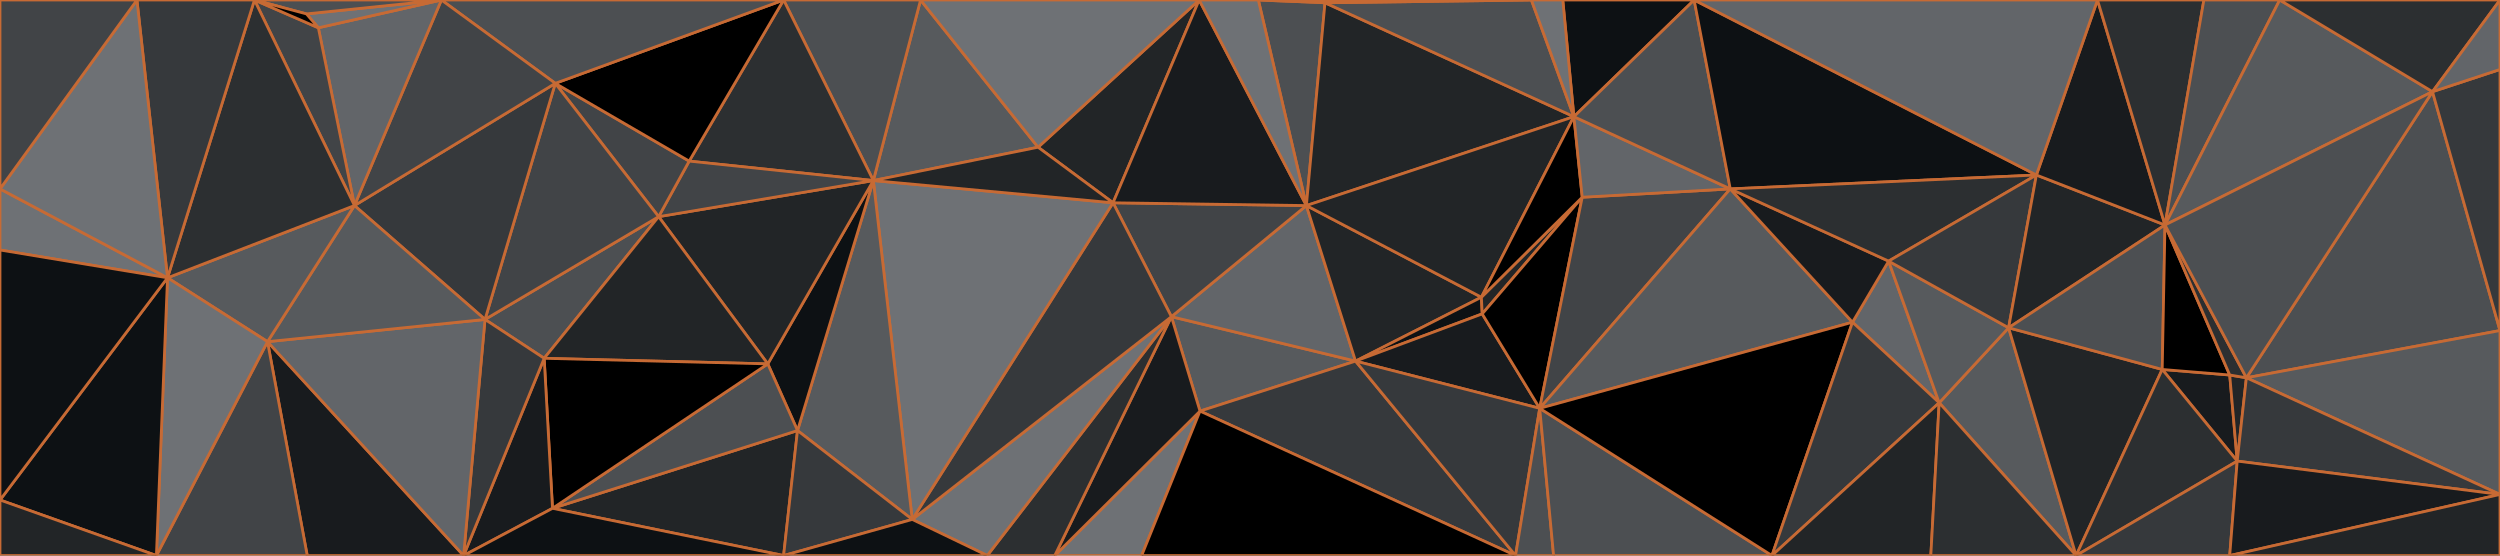 <svg id="visual" viewBox="0 0 900 200" width="900" height="200" xmlns="http://www.w3.org/2000/svg" xmlns:xlink="http://www.w3.org/1999/xlink" version="1.1"><g stroke-width="1" stroke-linejoin="bevel"><path d="M421.7 114L432 148L488 130Z" fill="#575a5d" stroke="#c76a34"></path><path d="M488 130L470.3 74L421.7 114Z" fill="#626569" stroke="#c76a34"></path><path d="M470.3 74L400.7 73L421.7 114Z" fill="#414447" stroke="#c76a34"></path><path d="M379.7 200L411 200L432 148Z" fill="#6e7175" stroke="#c76a34"></path><path d="M488 130L533.3 107L470.3 74Z" fill="#222527" stroke="#c76a34"></path><path d="M533.6 113L533.3 107L488 130Z" fill="#0d1114" stroke="#c76a34"></path><path d="M379.7 200L432 148L421.7 114Z" fill="#181b1e" stroke="#c76a34"></path><path d="M432 148L545.6 200L488 130Z" fill="#36393c" stroke="#c76a34"></path><path d="M488 130L554.3 147L533.6 113Z" fill="#181b1e" stroke="#c76a34"></path><path d="M545.6 200L554.3 147L488 130Z" fill="#36393c" stroke="#c76a34"></path><path d="M533.6 113L569.6 71L533.3 107Z" fill="#222527" stroke="#c76a34"></path><path d="M431.7 0L373.7 53L400.7 73Z" fill="#222527" stroke="#c76a34"></path><path d="M355.4 200L379.7 200L421.7 114Z" fill="#2c2f31" stroke="#c76a34"></path><path d="M355.4 200L421.7 114L328.4 187Z" fill="#6e7175" stroke="#c76a34"></path><path d="M411 200L545.6 200L432 148Z" fill="#000000" stroke="#c76a34"></path><path d="M477 1L453 0L470.3 74Z" fill="#4c4f52" stroke="#c76a34"></path><path d="M470.3 74L431.7 0L400.7 73Z" fill="#181b1e" stroke="#c76a34"></path><path d="M566.6 42L477 1L470.3 74Z" fill="#222527" stroke="#c76a34"></path><path d="M453 0L431.7 0L470.3 74Z" fill="#6e7175" stroke="#c76a34"></path><path d="M554.3 147L569.6 71L533.6 113Z" fill="#000000" stroke="#c76a34"></path><path d="M533.3 107L566.6 42L470.3 74Z" fill="#222527" stroke="#c76a34"></path><path d="M622.9 68L569.6 71L554.3 147Z" fill="#414447" stroke="#c76a34"></path><path d="M328.4 187L421.7 114L400.7 73Z" fill="#36393c" stroke="#c76a34"></path><path d="M545.6 200L559.3 200L554.3 147Z" fill="#4c4f52" stroke="#c76a34"></path><path d="M569.6 71L566.6 42L533.3 107Z" fill="#000000" stroke="#c76a34"></path><path d="M314.4 65L328.4 187L400.7 73Z" fill="#6e7175" stroke="#c76a34"></path><path d="M331.4 0L314.4 65L373.7 53Z" fill="#575a5d" stroke="#c76a34"></path><path d="M373.7 53L314.4 65L400.7 73Z" fill="#222527" stroke="#c76a34"></path><path d="M566.6 42L551.3 0L477 1Z" fill="#4c4f52" stroke="#c76a34"></path><path d="M477 1L551.3 0L453 0Z" fill="#000000" stroke="#c76a34"></path><path d="M609.9 0L562.6 0L566.6 42Z" fill="#0d1114" stroke="#c76a34"></path><path d="M566.6 42L562.6 0L551.3 0Z" fill="#6e7175" stroke="#c76a34"></path><path d="M314.4 65L287.1 155L328.4 187Z" fill="#575a5d" stroke="#c76a34"></path><path d="M431.7 0L331.4 0L373.7 53Z" fill="#6e7175" stroke="#c76a34"></path><path d="M314.4 65L276.4 131L287.1 155Z" fill="#0d1114" stroke="#c76a34"></path><path d="M666.9 116L622.9 68L554.3 147Z" fill="#575a5d" stroke="#c76a34"></path><path d="M569.6 71L622.9 68L566.6 42Z" fill="#626569" stroke="#c76a34"></path><path d="M237.1 78L276.4 131L314.4 65Z" fill="#222527" stroke="#c76a34"></path><path d="M198.9 183L282.1 200L287.1 155Z" fill="#222527" stroke="#c76a34"></path><path d="M287.1 155L282.1 200L328.4 187Z" fill="#36393c" stroke="#c76a34"></path><path d="M328.4 187L282.1 200L355.4 200Z" fill="#0d1114" stroke="#c76a34"></path><path d="M622.9 68L609.9 0L566.6 42Z" fill="#4c4f52" stroke="#c76a34"></path><path d="M559.3 200L637.9 200L554.3 147Z" fill="#4c4f52" stroke="#c76a34"></path><path d="M331.4 0L282.1 0L314.4 65Z" fill="#4c4f52" stroke="#c76a34"></path><path d="M637.9 200L666.9 116L554.3 147Z" fill="#000000" stroke="#c76a34"></path><path d="M622.9 68L733.1 63L609.9 0Z" fill="#0d1114" stroke="#c76a34"></path><path d="M282.1 0L248.1 58L314.4 65Z" fill="#2c2f31" stroke="#c76a34"></path><path d="M276.4 131L198.9 183L287.1 155Z" fill="#4c4f52" stroke="#c76a34"></path><path d="M248.1 58L237.1 78L314.4 65Z" fill="#414447" stroke="#c76a34"></path><path d="M698.1 145L679.9 94L666.9 116Z" fill="#626569" stroke="#c76a34"></path><path d="M666.9 116L679.9 94L622.9 68Z" fill="#181b1e" stroke="#c76a34"></path><path d="M637.9 200L698.1 145L666.9 116Z" fill="#36393c" stroke="#c76a34"></path><path d="M637.9 200L695.1 200L698.1 145Z" fill="#222527" stroke="#c76a34"></path><path d="M199.9 30L237.1 78L248.1 58Z" fill="#414447" stroke="#c76a34"></path><path d="M174.6 115L195.9 129L237.1 78Z" fill="#4c4f52" stroke="#c76a34"></path><path d="M237.1 78L195.9 129L276.4 131Z" fill="#222527" stroke="#c76a34"></path><path d="M195.9 129L198.9 183L276.4 131Z" fill="#000000" stroke="#c76a34"></path><path d="M747.4 200L723.1 118L698.1 145Z" fill="#575a5d" stroke="#c76a34"></path><path d="M698.1 145L723.1 118L679.9 94Z" fill="#575a5d" stroke="#c76a34"></path><path d="M679.9 94L733.1 63L622.9 68Z" fill="#2c2f31" stroke="#c76a34"></path><path d="M282.1 0L199.9 30L248.1 58Z" fill="#000000" stroke="#c76a34"></path><path d="M199.9 30L174.6 115L237.1 78Z" fill="#414447" stroke="#c76a34"></path><path d="M195.9 129L166.9 200L198.9 183Z" fill="#181b1e" stroke="#c76a34"></path><path d="M723.1 118L733.1 63L679.9 94Z" fill="#36393c" stroke="#c76a34"></path><path d="M174.6 115L166.9 200L195.9 129Z" fill="#36393c" stroke="#c76a34"></path><path d="M198.9 183L166.9 200L282.1 200Z" fill="#0d1114" stroke="#c76a34"></path><path d="M695.1 200L747.4 200L698.1 145Z" fill="#2c2f31" stroke="#c76a34"></path><path d="M723.1 118L779.4 81L733.1 63Z" fill="#222527" stroke="#c76a34"></path><path d="M199.9 30L127.6 74L174.6 115Z" fill="#36393c" stroke="#c76a34"></path><path d="M96.3 123L110.6 200L166.9 200Z" fill="#181b1e" stroke="#c76a34"></path><path d="M282.1 0L158.9 0L199.9 30Z" fill="#4c4f52" stroke="#c76a34"></path><path d="M747.4 200L778.4 133L723.1 118Z" fill="#222527" stroke="#c76a34"></path><path d="M779.4 81L755.1 0L733.1 63Z" fill="#181b1e" stroke="#c76a34"></path><path d="M733.1 63L755.1 0L609.9 0Z" fill="#626569" stroke="#c76a34"></path><path d="M778.4 133L779.4 81L723.1 118Z" fill="#4c4f52" stroke="#c76a34"></path><path d="M158.9 0L127.6 74L199.9 30Z" fill="#414447" stroke="#c76a34"></path><path d="M805.4 166L802.7 135L778.4 133Z" fill="#181b1e" stroke="#c76a34"></path><path d="M778.4 133L802.7 135L779.4 81Z" fill="#000000" stroke="#c76a34"></path><path d="M779.4 81L793.4 0L755.1 0Z" fill="#2c2f31" stroke="#c76a34"></path><path d="M96.3 123L166.9 200L174.6 115Z" fill="#626569" stroke="#c76a34"></path><path d="M747.4 200L805.4 166L778.4 133Z" fill="#2c2f31" stroke="#c76a34"></path><path d="M805.4 166L808.7 136L802.7 135Z" fill="#222527" stroke="#c76a34"></path><path d="M802.7 135L808.7 136L779.4 81Z" fill="#2c2f31" stroke="#c76a34"></path><path d="M747.4 200L802.7 200L805.4 166Z" fill="#36393c" stroke="#c76a34"></path><path d="M900 119L875.7 33L808.7 136Z" fill="#4c4f52" stroke="#c76a34"></path><path d="M158.9 0L114.6 10L127.6 74Z" fill="#626569" stroke="#c76a34"></path><path d="M127.6 74L96.3 123L174.6 115Z" fill="#575a5d" stroke="#c76a34"></path><path d="M60.3 100L96.3 123L127.6 74Z" fill="#575a5d" stroke="#c76a34"></path><path d="M820.7 0L793.4 0L779.4 81Z" fill="#4c4f52" stroke="#c76a34"></path><path d="M158.9 0L110.3 5L114.6 10Z" fill="#6e7175" stroke="#c76a34"></path><path d="M114.6 10L91.6 0L127.6 74Z" fill="#414447" stroke="#c76a34"></path><path d="M158.9 0L91.6 0L110.3 5Z" fill="#4c4f52" stroke="#c76a34"></path><path d="M110.3 5L91.6 0L114.6 10Z" fill="#000000" stroke="#c76a34"></path><path d="M875.7 33L820.7 0L779.4 81Z" fill="#575a5d" stroke="#c76a34"></path><path d="M91.6 0L60.3 100L127.6 74Z" fill="#2c2f31" stroke="#c76a34"></path><path d="M96.3 123L56.3 200L110.6 200Z" fill="#414447" stroke="#c76a34"></path><path d="M60.3 100L56.3 200L96.3 123Z" fill="#6e7175" stroke="#c76a34"></path><path d="M91.6 0L49.3 0L60.3 100Z" fill="#36393c" stroke="#c76a34"></path><path d="M60.3 100L0 180L56.3 200Z" fill="#0d1114" stroke="#c76a34"></path><path d="M900 119L808.7 136L900 178Z" fill="#575a5d" stroke="#c76a34"></path><path d="M808.7 136L875.7 33L779.4 81Z" fill="#4c4f52" stroke="#c76a34"></path><path d="M900 178L808.7 136L805.4 166Z" fill="#36393c" stroke="#c76a34"></path><path d="M802.7 200L900 178L805.4 166Z" fill="#181b1e" stroke="#c76a34"></path><path d="M802.7 200L900 200L900 178Z" fill="#222527" stroke="#c76a34"></path><path d="M900 119L900 25L875.7 33Z" fill="#36393c" stroke="#c76a34"></path><path d="M875.7 33L900 0L820.7 0Z" fill="#2c2f31" stroke="#c76a34"></path><path d="M0 68L0 90L60.3 100Z" fill="#6e7175" stroke="#c76a34"></path><path d="M49.3 0L0 68L60.3 100Z" fill="#6e7175" stroke="#c76a34"></path><path d="M0 90L0 180L60.3 100Z" fill="#0d1114" stroke="#c76a34"></path><path d="M0 180L0 200L56.3 200Z" fill="#222527" stroke="#c76a34"></path><path d="M900 25L900 0L875.7 33Z" fill="#626569" stroke="#c76a34"></path><path d="M49.3 0L0 0L0 68Z" fill="#414447" stroke="#c76a34"></path></g></svg>